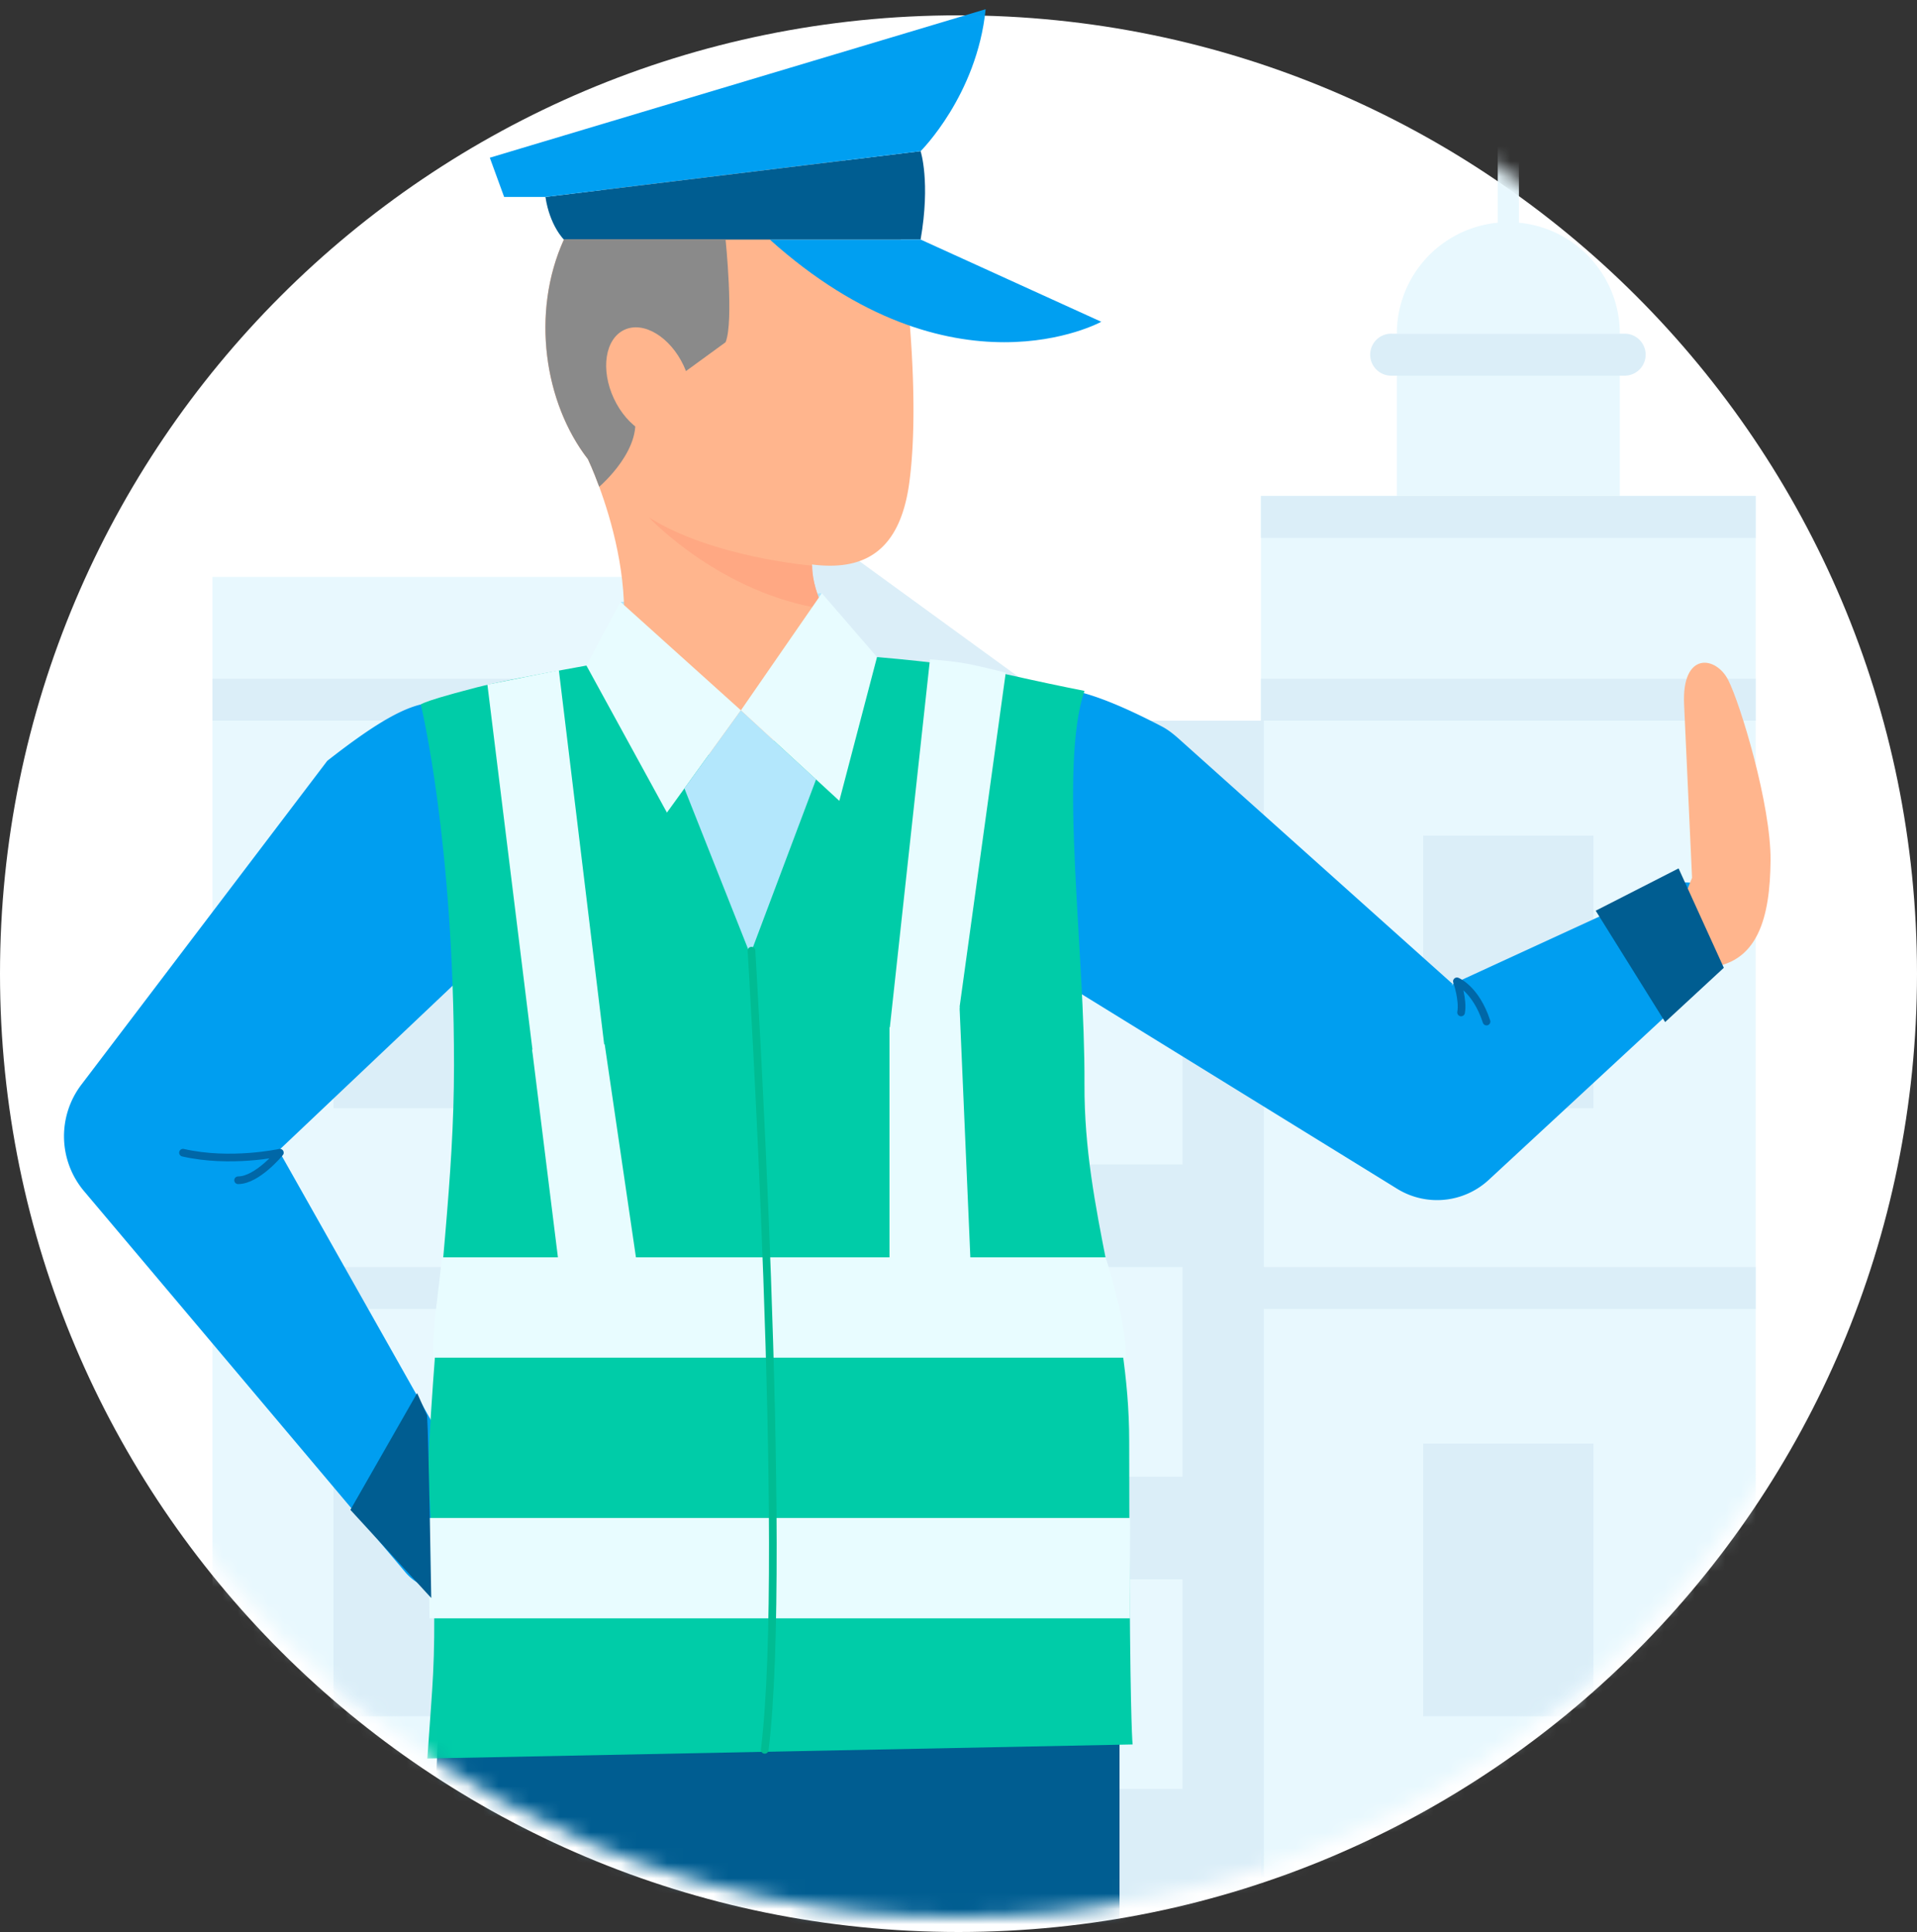 <svg xmlns="http://www.w3.org/2000/svg" xmlns:xlink="http://www.w3.org/1999/xlink" width="125" height="126" viewBox="0 0 125 126">
    <rect x="0" y="0" width="125" height="126" fill="#333333" stroke="none"/>
    <defs>
        <path id="a" d="M62.5 0C27.982 0 0 27.982 0 62.5 0 97.017 27.982 125 62.5 125S125 97.017 125 62.5C125 27.982 97.018 0 62.5 0z"/>
    </defs>
    <g fill="none" fill-rule="evenodd">
        <path fill="#FFF" d="M62.5 1C27.982 1 0 28.982 0 63.5S27.982 126 62.5 126 125 98.018 125 63.5 97.018 1 62.5 1z"/>
        <mask id="b" fill="#fff">
            <use xlink:href="#a"/>
        </mask>
        <path fill="#E8F8FE" d="M82.222 125.83h32.26V32.343h-32.26zM13.855 125.83h26.883V37.627H13.855z" mask="url(#b)"/>
        <path fill="#DBEEF8" d="M40.738 125.83h41.674V47H40.738z" mask="url(#b)"/>
        <path fill="#E8F8FE" d="M91.082 32.343h14.54V21.762h-14.54z" mask="url(#b)"/>
        <path fill="#DBEEF8" d="M82.222 35.08h32.26v-2.737h-32.26zM90.767 24.5h15.17a1.369 1.369 0 1 0 0-2.738h-15.17a1.37 1.37 0 1 0 0 2.738M82.222 85.37h32.26v-2.738h-32.26zM82.222 125.83h32.26v-2.738h-32.26zM82.222 47h32.26v-2.738h-32.26z" mask="url(#b)"/>
        <path fill="#E8F8FE" d="M40.738 57.846h41.674v-2.738H40.738zM91.082 21.762a7.27 7.27 0 1 1 14.541 0H91.082z" mask="url(#b)"/>
        <path fill="#E8F8FE" d="M97.663 15.572h1.38v-8.59h-1.38z" mask="url(#b)"/>
        <path fill="#DBEEF8" d="M40.738 47h29.594L40.738 25.465zM92.802 72.276h11.101V54.497H92.802z" mask="url(#b)"/>
        <path fill="#E8F8FE" d="M68.816 75.938h8.291V62.267h-8.291zM46.043 75.938h8.292V62.267h-8.292zM68.816 96.303h8.291v-13.67h-8.291zM46.043 96.303h8.292v-13.67h-8.292zM68.816 116.668h8.291v-13.67h-8.291zM46.043 116.668h8.292v-13.67h-8.292z" mask="url(#b)"/>
        <path fill="#DBEEF8" d="M92.802 111.93h11.101V94.15H92.802zM13.855 85.37h26.883v-2.738H13.855zM13.855 47h26.883v-2.738H13.855zM21.746 72.276h11.101V54.497H21.746zM21.746 111.93h11.101V94.15H21.746z" mask="url(#b)"/>
        <path fill="#E8F8FE" d="M60.17 116.668h2.956v-54.4h-2.957z" mask="url(#b)"/>
        <path fill="#009EF0" d="M94.77 64.219h-.14l13.792-6.344a3.21 3.21 0 0 1 3.588 5.243l-14.935 13.83a4.959 4.959 0 0 1-5.968.585l-1.224-.757-23.36-14.413a8.801 8.801 0 0 1-2.869-12.112c2.553-4.137 2.075-8.112 12.112-2.87.506.265.937.652 1.332 1.01L94.77 64.218zM18.173 75.03l13.494 23.912a3.191 3.191 0 0 1-5.233 3.6L5.483 77.687a5.562 5.562 0 0 1-.18-6.945l.64-.842L21.34 49.62c6.772-5.305 7.87-4.304 11.473-1.57a8.188 8.188 0 0 1 .797 12.354L18.173 75.03z" mask="url(#b)"/>
        <path fill="#005D91" d="M28.6 112.245L73 110v16H28z" mask="url(#b)"/>
        <path fill="#00CCA8" d="M73.854 113.769l-45.989.917c.352-5.142.506-5.891.436-11.164-.042-3.202-.485-6.4-.307-9.545.607-10.69 1.61-16.886 1.61-24.495 0-14.647-2.153-23.478-2.153-23.478s-.639-.068 3.601-1.166c1.208-.313 3.603-.79 7.186-1.431l18.949-.555c3.721.322 6.568.704 8.542 1.148 1.872.42 3.534.773 4.986 1.058-1.691 4.942.039 16.9 0 25.665-.037 8.356 2.916 14.977 2.916 23.254 0 3.38.012 6.602.03 9.545.058 9.223.193 10.247.193 10.247z" mask="url(#b)"/>
        <path fill="#B3E7FC" d="M40.455 39.25l13.135-.56-1.563 2.26H41.805z" mask="url(#b)"/>
        <path fill="#FFB58D" d="M59.297 31.439c-.618 4.674-3.1 5.786-6.346 5.376a16.335 16.335 0 0 1-2.457-.528c-3.802-1.097-7.996-2.304-10.893-4.973-.456-.415-.879-.87-1.264-1.365l-.002-.004c-2.836-3.654-3.73-9.548-1.566-14.32 2.162-4.775 14.097-13.056 21.781-1.27 0 0 1.641 10.294.747 17.084" mask="url(#b)"/>
        <path fill="#FFB58D" d="M54.447 40.986l-2.386 6.788-5.446 1.79-5.919-5.221-.05-3.133c.295-3.619-.79-7.335-1.574-9.465-.392-1.07-.71-1.74-.735-1.796l-.002-.004 3.252-.257 4.281-.339s6.911 5.383 7.083 7.466c.002.028.004.054.004.08 0 1.022.38 2.053.756 2.825.37.758.736 1.266.736 1.266" mask="url(#b)"/>
        <path fill="#005D91" d="M36.768 15.623s-.918-.896-1.202-2.778l24.463-2.986s.655 1.998 0 5.764H36.77z" mask="url(#b)"/>
        <path fill="#009FF1" d="M60.03 15.623l11.78 5.362s-9.689 5.344-21.616-5.362h9.835z" mask="url(#b)"/>
        <path fill="#8A8A8A" d="M41.283 26.711c.85 2.447-2.21 5.034-2.21 5.034-.393-1.07-.711-1.74-.736-1.796l-.002-.004c-2.836-3.654-3.73-9.547-1.566-14.32h10.543s.552 5.355 0 6.694l-6.029 4.392z" mask="url(#b)"/>
        <path fill="#009FF1" d="M35.566 12.845l24.463-2.986S63.7 6.226 64.27.6l-32.331 9.685.934 2.56h2.694z" mask="url(#b)"/>
        <path fill="#E8FCFF" d="M40.455 39.25l7.857 7.075-4.825 6.67-5.248-9.588z" mask="url(#b)"/>
        <path fill="#B3E7FC" d="M53.212 50.833L48.92 62.247l-4.292-10.83 3.684-5.093z" mask="url(#b)"/>
        <path fill="#FFA883" d="M53.711 39.72c-6.663-1.001-11.263-5.833-11.404-5.983 4.116 2.615 10.648 3.157 10.648 3.157 0 1.023.38 2.054.756 2.826" mask="url(#b)"/>
        <path fill="#E8FCFF" d="M58 86.733h5.476l-.909-21.087L58 67z" mask="url(#b)"/>
        <path fill="#E8FCFF" d="M34.973 84.395l5.124-.05 1.423-16.01-4.741-.18z" mask="url(#b)" transform="scale(-1 1) rotate(2 0 -2114.859)"/>
        <path fill="#E8FCFF" d="M28.253 88.545c-.043-2.196.348-4.26.562-6.545h43.282c.55 1.78 1.31 4.527 1.328 6.545H28.253zM28.004 105.545c-.043-2.196 0-4.776 0-6.545h45.683c0 2.318-.018 4.527 0 6.545H28.004zM48.312 46.324l5.278-7.635 3.597 4.164-2.457 9.376z" mask="url(#b)"/>
        <path fill="#FFB58D" d="M40.028 25.99c.88 1.885 2.615 2.938 3.874 2.35 1.258-.588 1.565-2.593.683-4.48-.88-1.885-2.615-2.937-3.873-2.35-1.26.589-1.565 2.594-.684 4.48" mask="url(#b)"/>
        <path stroke="#00BC93" stroke-linecap="round" stroke-linejoin="round" stroke-width=".5" d="M49 62s2.438 39.456.865 52.12" mask="url(#b)"/>
        <path fill="#E8FCFF" d="M34.753 68.723l4.648-.573-2.96-24.436-4.659.934zM58 67.217h4.358l3.222-23.344c-1.158-.298-2.038-.5-2.638-.607-.6-.106-1.367-.195-2.302-.266L58 67.217z" mask="url(#b)"/>
        <path fill="#FFB58D" d="M110.332 57.25l-.519-11.313c-.158-3.462 2.077-3.164 2.876-1.589.8 1.575 2.798 8.163 2.762 11.788-.036 3.625-.779 6.818-4.285 6.978-3.507.161-.834-5.863-.834-5.863" mask="url(#b)"/>
        <path fill="#005D91" d="M104.05 59.394l4.528 7.262 3.826-3.539-2.95-6.482zM27.201 90.853l-4.353 7.615 5.272 5.75s-.165-10.242-.272-11.913l-.647-1.452z" mask="url(#b)"/>
        <path stroke="#0067A7" stroke-linecap="round" stroke-linejoin="round" stroke-width=".5" d="M11.932 75.176c3.104.708 6.317 0 6.317 0s-1.47 1.797-2.723 1.797M96.93 66.624C96.225 64.475 95 64 95 64s.42 1.213.272 2.03" mask="url(#b)"/>
    </g>
</svg>
